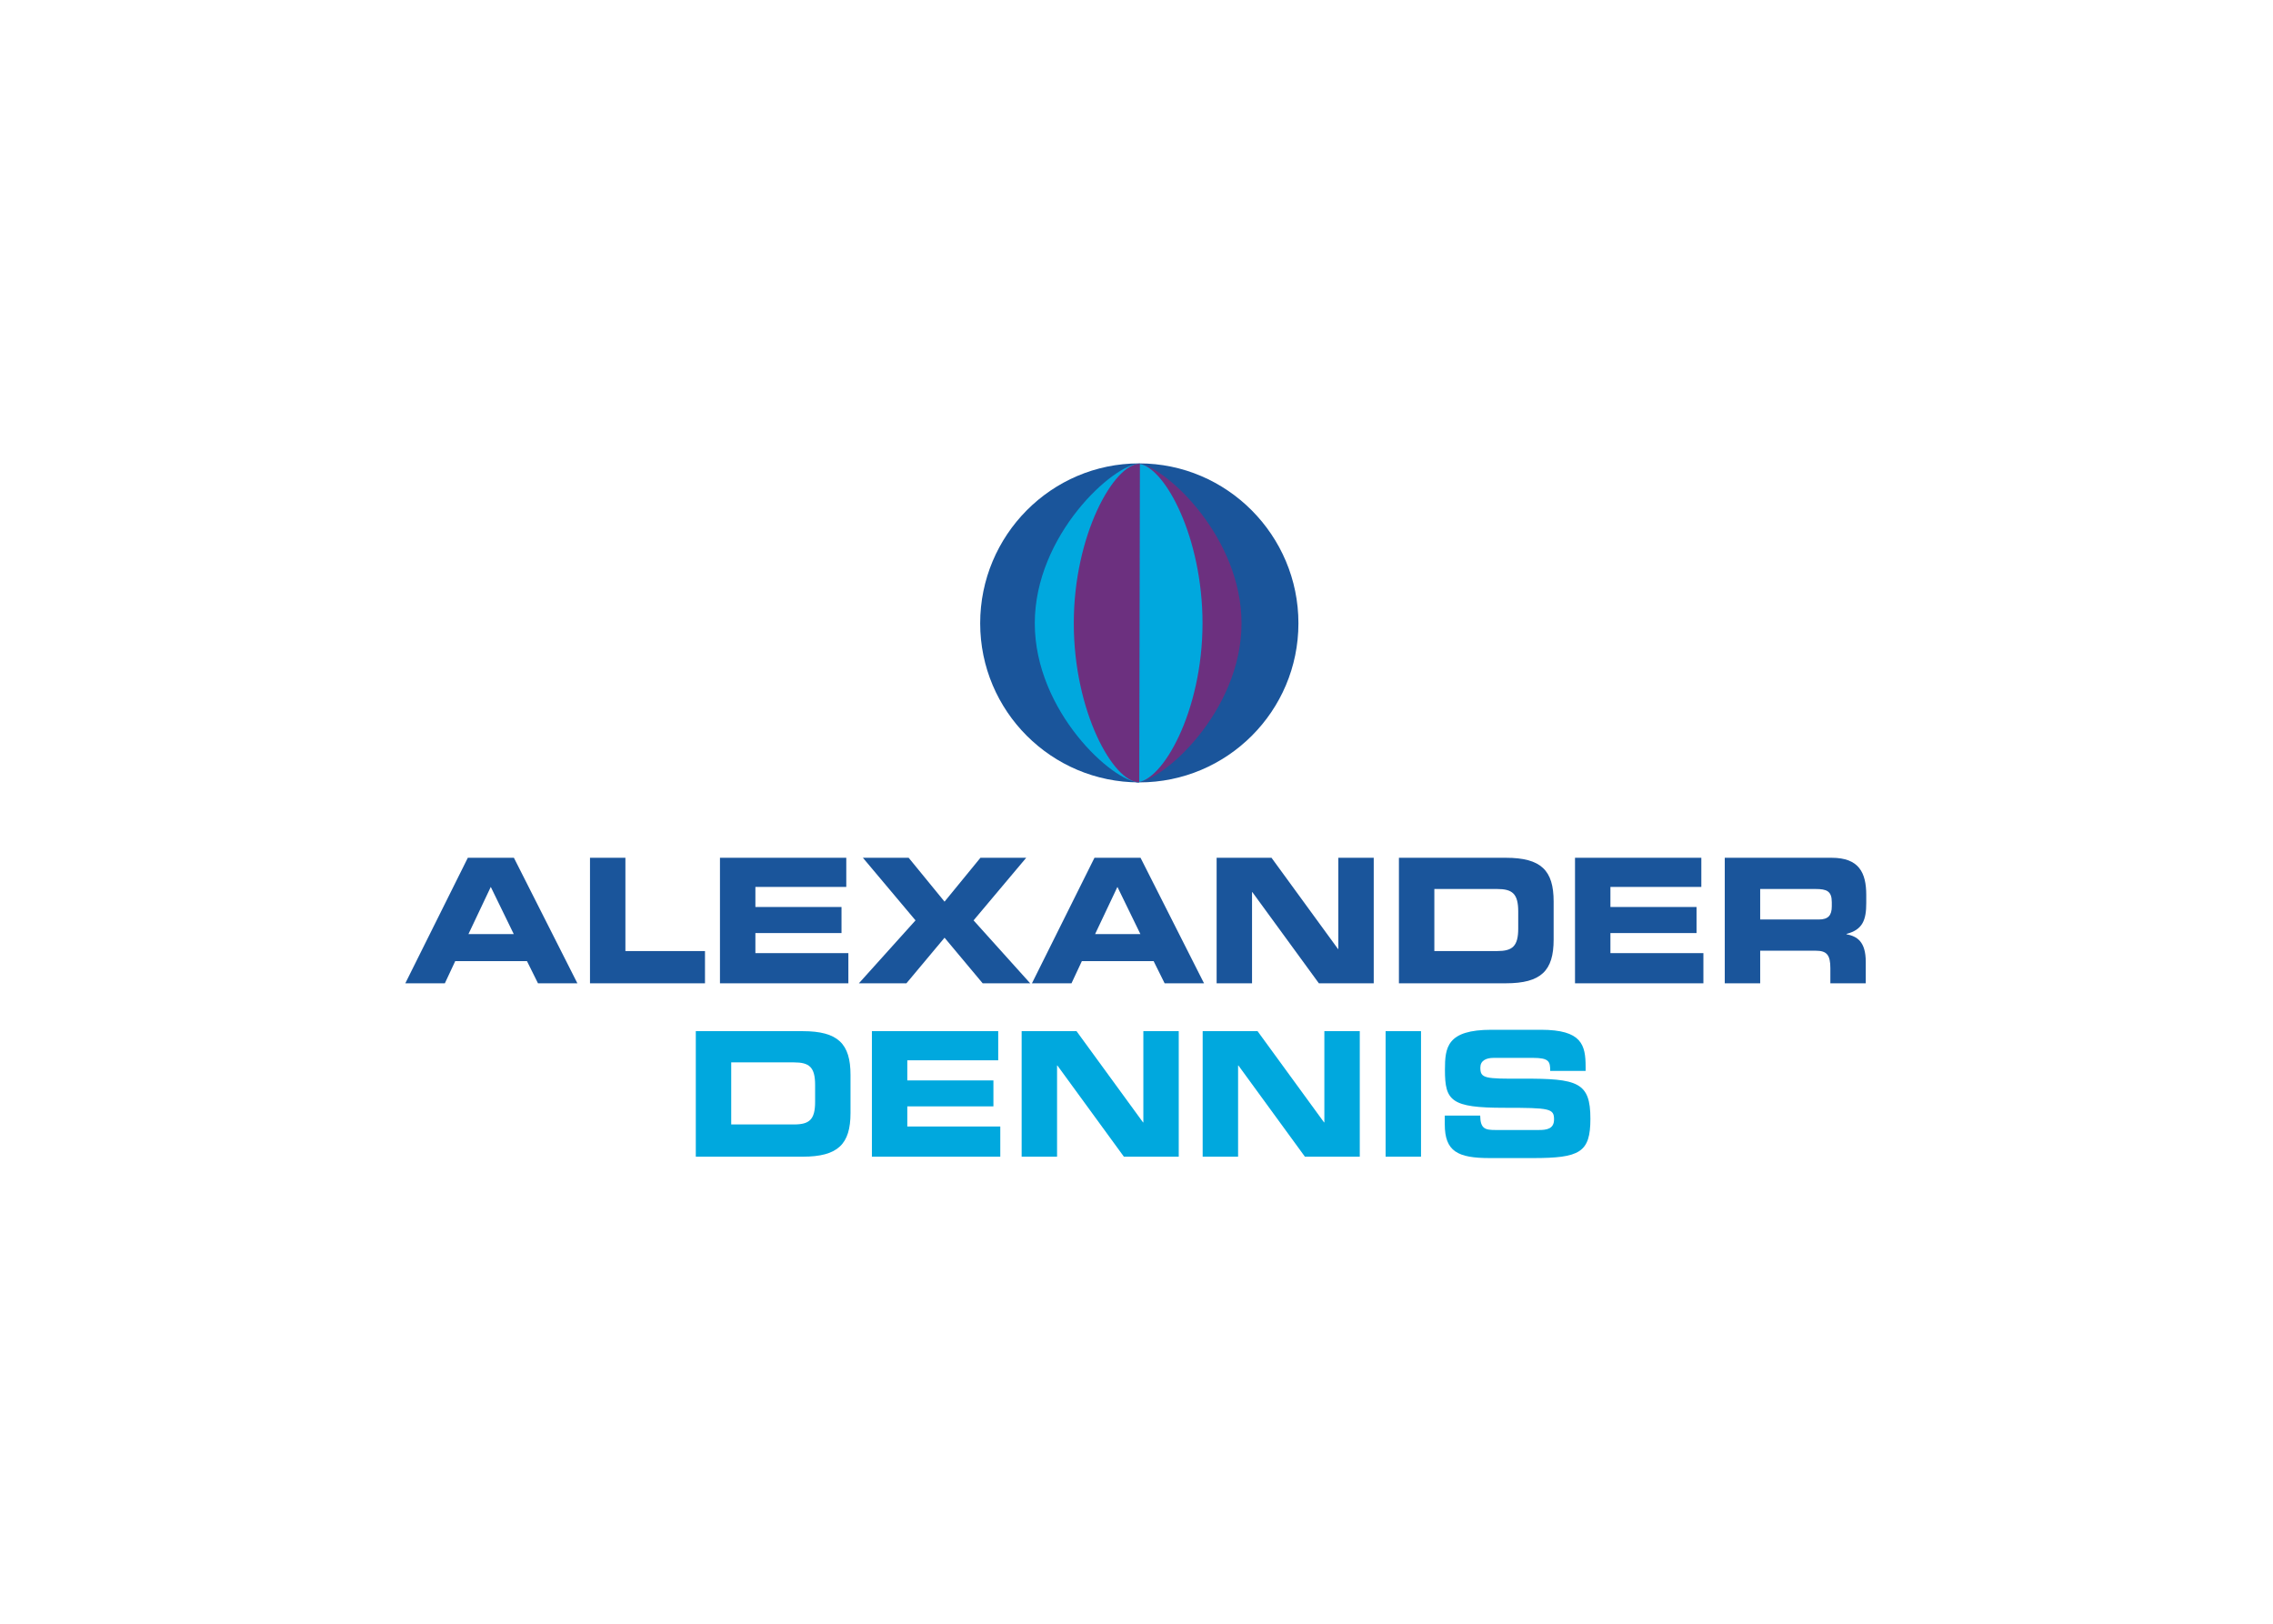 <svg clip-rule="evenodd" fill-rule="evenodd" stroke-linejoin="round" stroke-miterlimit="1.414" viewBox="0 0 560 400" xmlns="http://www.w3.org/2000/svg"><g fill-rule="nonzero" transform="matrix(2.055 0 0 2.055 -665.478 -1255.7)"><g fill="#1a559b"><path d="m379.996 723.019h5.431l-2.755-5.654zm-.077-9.144h5.526l7.611 15.046h-4.724l-1.319-2.657h-8.604l-1.242 2.657h-4.742"/><path d="m394.567 713.873h4.245v11.183h9.541v3.864h-13.786"/><path d="m410.149 713.873h15.144v3.492h-10.897v2.411h10.324v3.119h-10.324v2.41h11.147v3.615h-15.394"/><path d="m433.593 721.377-6.309-7.504h5.487l4.302 5.259 4.303-5.259h5.488l-6.311 7.504 6.788 7.543h-5.698l-4.57-5.464-4.57 5.464h-5.699"/><path d="m455.124 723.019h5.429l-2.753-5.654zm-.077-9.144h5.525l7.611 15.046h-4.723l-1.319-2.657h-8.606l-1.242 2.657h-4.742"/><path d="m469.693 713.873h6.579l7.971 10.932h.04v-10.932h4.245v15.047h-6.577l-7.975-10.929h-.038v10.929h-4.245"/><path d="m495.795 725.055h7.532c1.817 0 2.524-.56 2.524-2.702v-2.037c0-2.14-.707-2.7-2.524-2.7h-7.532zm-4.247-11.182h12.812c4.244 0 5.736 1.519 5.736 5.238v4.573c0 3.723-1.492 5.236-5.736 5.236h-12.812"/><path d="m512.659 713.873h15.144v3.492h-10.899v2.411h10.325v3.119h-10.325v2.41h11.147v3.615h-15.392"/><path d="m534.859 721.273h7.018c1.144 0 1.567-.498 1.567-1.58v-.5c0-1.33-.612-1.577-1.951-1.577h-6.634zm-4.247-7.4h12.812c3.269 0 4.151 1.767 4.151 4.47v.957c0 2.015-.422 3.2-2.371 3.699v.041c1.26.249 2.312.852 2.312 3.324v2.556h-4.244v-1.807c0-1.58-.421-2.099-1.74-2.099h-6.673v3.906h-4.247"/></g><path d="m411.497 745.84h7.535c1.816 0 2.524-.563 2.524-2.701v-2.038c0-2.141-.708-2.701-2.524-2.701h-7.535zm-4.245-11.183h12.813c4.244 0 5.735 1.518 5.735 5.239v4.573c0 3.719-1.491 5.236-5.735 5.236h-12.813" fill="#00a8de"/><path d="m428.364 734.657h15.144v3.492h-10.899v2.412h10.324v3.116h-10.324v2.411h11.147v3.617h-15.392" fill="#00a8de"/><path d="m446.317 734.657h6.579l7.973 10.934h.039v-10.934h4.243v15.048h-6.576l-7.974-10.932h-.038v10.932h-4.246" fill="#00a8de"/><path d="m468.02 734.657h6.579l7.972 10.934h.038v-10.934h4.246v15.048h-6.578l-7.973-10.932h-.038v10.932h-4.247" fill="#00a8de"/><path d="m489.952 734.657h4.245v15.048h-4.245z" fill="#00a8de"/><path d="m497.045 744.78h4.247c.019 1.599.612 1.725 1.835 1.725h5.201c.897 0 1.817-.104 1.817-1.268 0-1.31-.498-1.393-5.966-1.393-6.387 0-7.114-.831-7.114-4.531 0-2.724.231-4.821 5.583-4.821h5.928c4.895 0 5.355 1.808 5.355 4.447v.48h-4.247c0-1.103-.113-1.559-2.064-1.559h-4.704c-.955 0-1.607.352-1.607 1.161 0 1.31.516 1.352 5.068 1.331 6.598-.023 8.127.416 8.127 4.801 0 4.054-1.261 4.719-6.903 4.719h-5.144c-3.861 0-5.412-.789-5.412-4.053" fill="#00a8de"/><path d="m479.5 685.76c0 10.532-8.543 19.076-19.076 19.076-10.537 0-19.079-8.544-19.079-19.076 0-10.539 8.522-19.164 19.059-19.164 10.533 0 19.096 8.625 19.096 19.164" fill="#1a559b"/><path d="m460.425 666.621c3.432.61 12.252 8.946 12.252 19.138 0 10.59-9.521 19.061-12.628 19.061" fill="#6c307f"/><path d="m460.425 666.641c3.108.496 7.576 8.847 7.576 19.119 0 10.589-4.845 19.06-7.952 19.06" fill="#00a8de"/><path d="m460.485 666.62c-3.109 0-12.593 8.548-12.593 19.139 0 10.59 9.42 19.073 12.527 19.073" fill="#00a8de"/><path d="m460.495 666.631c-3.11 0-7.927 8.537-7.927 19.129 0 10.589 4.743 19.072 7.849 19.072" fill="#6c307f"/></g></svg>